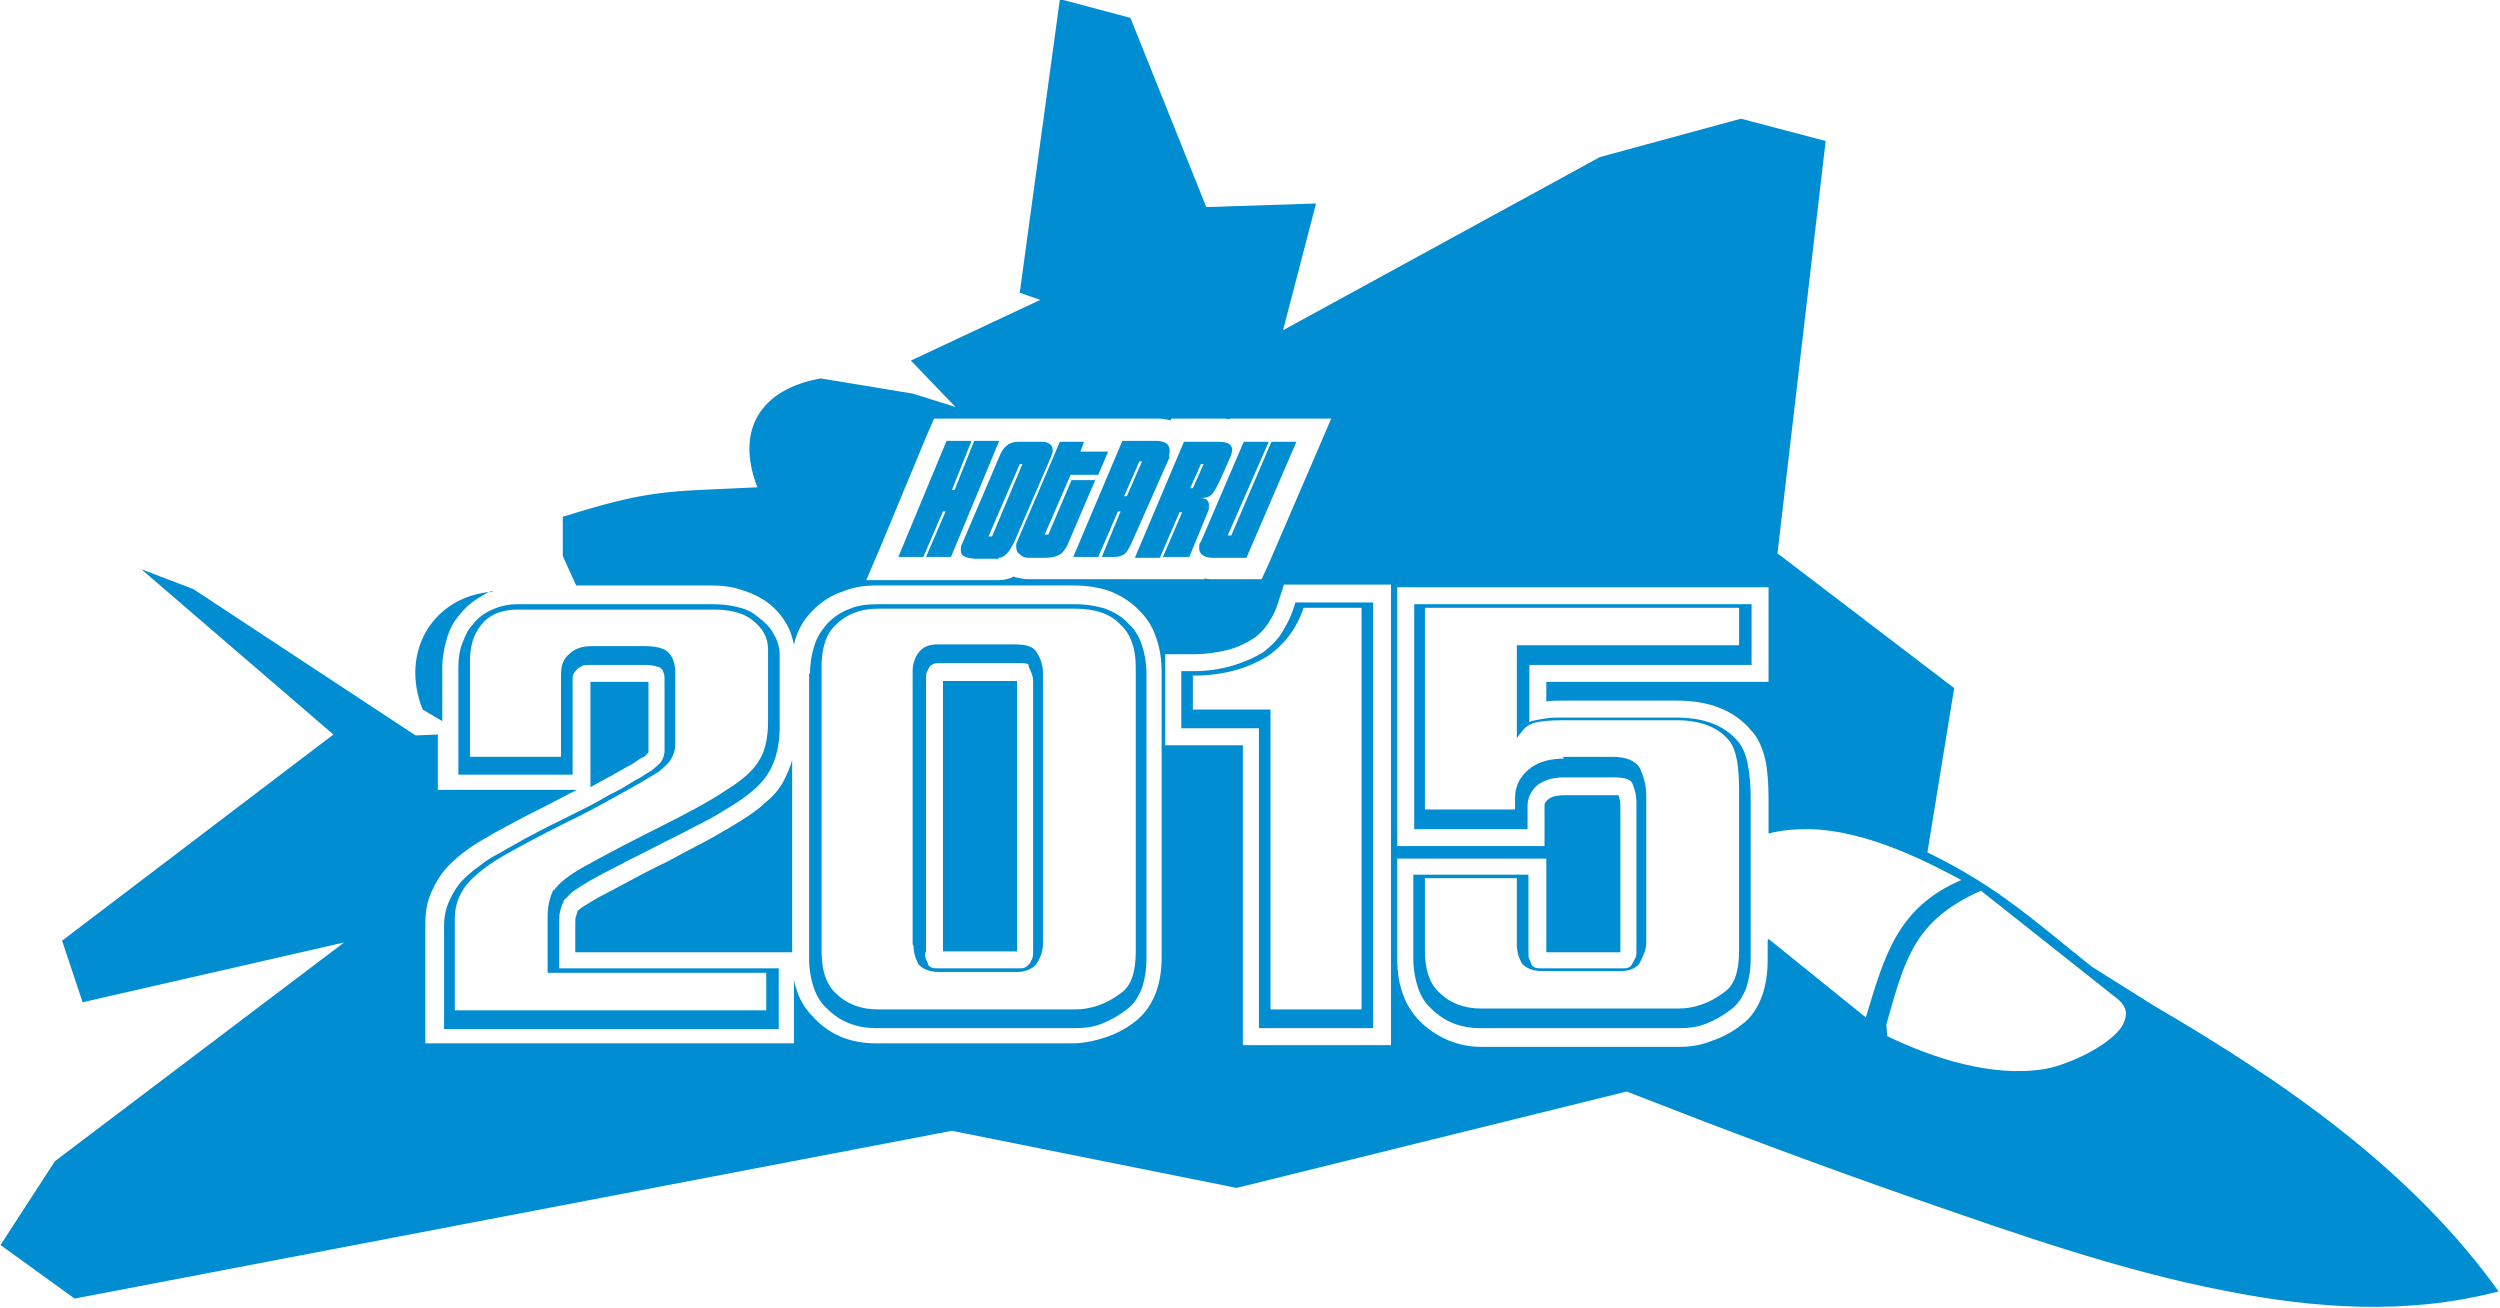 <svg xmlns="http://www.w3.org/2000/svg" xmlns:xlink="http://www.w3.org/1999/xlink" xml:space="preserve" width="1000px" height="523px" version="1.1" shape-rendering="geometricPrecision" text-rendering="geometricPrecision" image-rendering="optimizeQuality" fill-rule="evenodd" clip-rule="evenodd" viewBox="0 0 2800 1465"><g><path fill="#008DD2" d="M647 1020c-1 2 -1 4 -2 6 -1 3 -1 5 -1 9l0 32 214 0 29 0 0 -216c-2 9 -6 17 -10 25 -5 9 -12 17 -21 24 -7 7 -16 13 -27 20l0 0c-8 5 -20 12 -34 20 -13 7 -29 15 -47 25 -17 8 -32 16 -45 23 -13 7 -24 13 -34 18 -7 4 -13 8 -18 11 -2 2 -4 3 -5 4zm-27 -24c-5 10 -7 20 -7 31l0 63 245 0 0 42 -349 0 0 -103c0 -16 6 -31 18 -43 9 -9 22 -19 38 -28 16 -9 38 -21 64 -34 27 -13 45 -23 54 -28 7 -4 16 -9 27 -15 11 -6 20 -12 27 -16 6 -5 11 -9 14 -14 3 -5 5 -10 5 -17l0 -81c0 -8 -2 -15 -6 -20 -4 -6 -14 -9 -27 -9l-61 0c-11 0 -19 3 -25 9 -6 5 -9 12 -9 23l0 92 -102 0 0 -107c0 -17 4 -30 12 -40 9 -12 23 -18 42 -18l218 0c18 0 32 3 42 10 14 10 20 21 20 35l0 80c0 18 -3 33 -10 44 -7 12 -20 23 -38 34 -16 11 -42 25 -78 43 -36 18 -62 32 -80 42 -18 10 -29 19 -34 27zm300 -249c0 -21 5 -37 16 -47 12 -12 28 -18 47 -18l221 0c23 0 40 6 51 18 11 10 17 26 17 47l0 319c0 23 -5 39 -17 47 -16 12 -33 18 -51 18l-221 0c-19 0 -35 -6 -47 -18 -11 -10 -16 -26 -16 -47l0 -319zm103 313c0 7 2 14 6 21 5 5 12 8 22 8l89 0c8 0 15 -3 20 -8 5 -7 8 -15 8 -23l0 -304c0 -8 -2 -15 -7 -23 -3 -6 -11 -9 -24 -9l-87 0c-10 0 -17 3 -22 10 -4 6 -6 13 -6 19l0 307zm502 -379l0 450 -102 0 0 -336 -87 0 0 -38c34 0 63 -8 87 -24 17 -13 30 -30 37 -52l65 0zm227 169c-15 0 -27 3 -37 10 -12 9 -18 20 -18 34l0 13 -101 0 0 -226 352 0 0 42 -249 0 0 104c1 -2 4 -5 7 -9 3 -4 7 -6 12 -8 8 -2 18 -3 32 -3l128 0c27 0 47 8 59 23 8 10 11 28 11 56l0 179c0 23 -5 39 -17 47 -16 12 -33 18 -51 18l-221 0c-19 0 -35 -6 -47 -18 -11 -10 -16 -26 -16 -47l0 -81 103 0 0 75c0 7 2 14 6 21 5 5 12 8 22 8l89 0c9 0 16 -3 20 -8 5 -9 8 -17 8 -23l0 -165c0 -10 -2 -20 -7 -31 -5 -9 -16 -13 -31 -13l-56 0zm-1121 160c-2 4 -3 7 -4 11 -1 4 -1 8 -1 13l0 51 233 0 13 0 0 13 0 42 0 13 -13 0 -349 0 -13 0 0 -13 0 -103c0 -10 2 -19 6 -28 4 -9 9 -17 16 -24l0 0c5 -5 11 -10 18 -15 6 -5 14 -10 22 -14l0 0c8 -5 18 -10 28 -16l0 0c10 -5 22 -12 37 -19l0 0c14 -7 24 -12 32 -16 10 -5 17 -9 22 -12l0 0c5 -3 10 -5 15 -8 1 0 2 -1 12 -7l0 0c5 -3 10 -6 14 -8 4 -3 8 -5 11 -7 2 -2 5 -4 7 -6 2 -2 3 -3 4 -5l0 0c1 -1 1 -3 2 -4 0 -2 1 -4 1 -6l0 -81c0 -3 0 -5 -1 -7l0 0c-1 -2 -1 -4 -3 -5l0 0c-1 -1 -2 -2 -4 -2 -3 -1 -8 -2 -13 -2l-61 0c-4 0 -8 0 -10 1 -2 1 -4 2 -5 3l-1 1 -1 1c-1 1 -2 3 -3 4 -1 2 -1 5 -1 8l0 92 0 13 -13 0 -102 0 -13 0 0 -13 0 -107c0 -10 1 -18 4 -26 3 -8 6 -16 12 -22l0 0c6 -8 13 -13 22 -17 9 -4 18 -6 29 -6l218 0c10 0 19 1 27 3 9 2 16 5 22 10l0 0c8 6 15 12 19 20 5 8 7 16 7 25l0 80c0 10 -1 19 -3 27 -2 9 -5 16 -9 23 -4 7 -10 14 -17 20 -7 6 -15 12 -25 18l0 0c-8 5 -19 12 -33 19 -13 7 -29 15 -47 24 -17 9 -32 16 -45 23 -14 7 -25 13 -34 18 -8 5 -15 9 -20 13 -4 4 -7 7 -9 9zm276 -255c0 -12 2 -23 5 -32 3 -10 9 -18 15 -25l0 0c7 -7 16 -13 25 -16 9 -4 20 -5 31 -5l221 0c13 0 24 2 34 5l0 0c10 4 19 9 26 17 7 6 12 15 15 24 3 9 5 20 5 32l0 319c0 13 -2 24 -5 33 -4 10 -9 18 -17 24l0 0c-9 7 -18 12 -28 16 -10 4 -20 5 -31 5l-221 0c-23 0 -41 -7 -56 -22l0 0c-7 -6 -12 -15 -15 -24 -3 -9 -5 -20 -5 -32l0 -319zm129 313c0 2 0 5 1 7 1 2 2 4 3 7 1 1 2 1 3 2 2 1 5 1 9 1l89 0c3 0 5 0 7 -1 2 -1 3 -2 4 -3 2 -2 3 -5 4 -7 1 -2 1 -5 1 -7l0 -304c0 -5 -2 -10 -5 -16l0 -1 0 -1c0 0 0 0 -1 -1 -2 -1 -6 -1 -11 -1l-87 0c-3 0 -6 0 -8 1 -2 1 -3 2 -4 3l0 0c-1 2 -2 4 -3 6 -1 2 -1 4 -1 6l0 307zm502 -379l0 450 0 13 -13 0 -102 0 -13 0 0 -13 0 -323 -74 0 -13 0 0 -13 0 -38 0 -13 13 0c16 0 30 -2 44 -6 13 -4 25 -9 36 -16 7 -6 14 -12 19 -20 5 -8 10 -17 13 -26l3 -9 9 0 65 0 13 0 0 13zm214 182c-12 0 -22 3 -29 8 -4 3 -7 7 -9 11 -2 4 -3 8 -3 13l0 13 0 13 -13 0 -101 0 -13 0 0 -13 0 -226 0 -13 13 0 352 0 13 0 0 13 0 42 0 13 -13 0 -236 0 0 64c1 0 2 -1 2 -1 4 -1 10 -2 16 -3 6 -1 12 -1 19 -1l128 0c31 0 54 9 69 27l0 0c5 6 9 15 11 27 2 10 3 23 3 37l0 179c0 13 -2 24 -5 33 -4 10 -9 18 -17 24l0 0c-9 7 -18 12 -28 16 -10 4 -20 5 -31 5l-221 0c-23 0 -41 -7 -56 -22l0 0c-7 -6 -12 -15 -15 -24 -3 -9 -5 -20 -5 -32l0 -81 0 -13 13 0 103 0 13 0 0 13 0 75c0 2 0 5 1 7 1 2 2 4 3 7 1 1 2 1 3 2 2 1 5 1 9 1l89 0c3 0 5 0 7 -1 1 0 2 -1 3 -2 2 -3 4 -7 5 -9 1 -2 1 -4 1 -6l0 -165c0 -4 0 -8 -1 -13 -1 -4 -2 -8 -4 -12 -1 -2 -3 -3 -5 -4 -3 -1 -8 -2 -14 -2l-56 0zm-692 -298l-4 0 -22 51 -28 0 54 -130 28 0 -22 55 3 0 22 -55 28 0 -54 130 -28 0 22 -51zm85 -53l-34 81 -4 0 35 -81 3 0zm-27 105c7 0 12 -6 18 -18l41 -95c1 -3 2 -5 2 -7 0 -6 -4 -10 -12 -10l-27 0c-10 0 -17 6 -21 17l-41 96c-2 3 -2 6 -2 9 0 6 5 8 15 9l28 0zm109 -88l-30 70c-2 6 -5 9 -7 12 -4 4 -11 6 -20 6l-18 0c-4 0 -7 -1 -10 -4 -3 -2 -4 -5 -4 -9 0 -2 0 -3 1 -5l48 -112 27 0 -4 11 31 0 -11 26 -31 0 -29 67 4 0 26 -61 28 0zm83 -25l-43 97c-3 6 -5 10 -8 12 -3 2 -6 3 -11 3l-14 0 21 -51 -3 0 -22 51 -28 0 55 -130 38 0c10 0 15 4 15 11 0 2 0 4 -1 6zm-34 5l-17 39 3 0 17 -39 -4 0zm72 3l-12 27 -3 0 12 -27 3 0zm-44 104l28 0 21 -51c1 -2 1 -5 1 -7 0 -5 -3 -8 -10 -8 6 0 10 -1 12 -3 3 -2 6 -8 10 -16l12 -27c1 -3 2 -5 2 -8 0 -6 -5 -9 -15 -9l-39 0 -55 130 28 0 22 -51 3 0 -22 51zm41 -17l48 -112 28 0 -46 105 4 0 45 -105 28 0 -56 130 -38 0c-5 0 -8 -1 -11 -3 -3 -2 -4 -5 -4 -8 0 -2 0 -4 1 -6zm-293 43l-13 0 -3 0 -28 0 -7 0 -31 0 15 -35 54 -130 7 -16 17 0 14 0 14 0 3 0 28 0 6 0 13 0 19 0 8 0c1 0 2 0 4 0l0 0 17 0 27 0 36 0 0 0 7 0 38 0 0 0c5 0 10 1 14 2l1 -2 17 0 39 0c3 0 6 0 9 1l0 -1 17 0 15 0 13 0 3 0 28 0 7 0 31 0 -15 35 -56 130 -7 15 -17 0 -38 0c-3 0 -6 0 -9 -1l0 1 -17 0 -15 0 0 0 -17 0 -28 0 -20 0c-2 0 -3 0 -5 0l-1 0 -13 0 -4 0 -28 0 -6 0 -25 0 0 0 -6 0 -12 0c-5 0 -9 -1 -14 -2l0 0c-1 0 -2 -1 -3 -1 -5 3 -11 4 -17 4l0 0 -28 0 0 0c-2 0 -5 0 -7 0l0 0 -17 0 -14 0zm-894 -12l215 185 -304 231 23 69 293 -67 -324 245 -61 94 83 60 983 -188 319 64 437 -108c110 43 214 82 320 119 115 40 231 81 349 104 101 20 204 28 308 1 -98 -137 -242 -236 -386 -320l-70 -44c-70 -56 -105 -89 -184 -128l30 -184 -198 -151 54 -462 -95 -25 -158 43 -355 194 37 -142 -123 4 -85 -212 -79 -21 -45 329 23 8 -145 68 50 52 -48 -15 -103 -17c-67 12 -96 57 -71 122 -104 5 -118 2 -218 33l0 44 15 33 151 0c11 0 22 1 31 4 11 3 20 7 28 12l0 0c11 7 19 16 25 26 5 8 7 16 9 24 1 -2 1 -5 2 -7 4 -13 11 -23 20 -32l0 0c9 -9 20 -16 32 -20 12 -5 24 -7 38 -7l221 0c15 0 28 2 40 6l0 0c13 5 24 12 33 21 9 9 16 19 20 32 4 11 6 24 6 38l0 319c0 15 -2 28 -6 39 -5 14 -13 25 -23 33l0 0c-10 8 -21 14 -33 18 -12 4 -25 7 -37 7l-221 0c-28 0 -51 -9 -69 -28l0 0c-9 -9 -16 -19 -20 -32 -1 -4 -3 -8 -3 -13l0 41 0 32 -32 0 -349 0 -32 0 0 -32 0 -103c0 -12 2 -24 7 -35 5 -11 11 -21 20 -30l0 0c6 -6 13 -12 20 -17 7 -5 15 -10 24 -15l0 0c8 -5 18 -10 29 -16l0 0c9 -5 21 -11 37 -19l0 0c15 -8 25 -13 31 -16l2 -1 -22 0 -102 0 -32 0 0 -32 0 -30 -25 1 -249 -164 -63 -24zm393 25c-66 5 -104 67 -78 132l22 13 0 -60c0 -11 2 -22 5 -32 3 -11 8 -20 15 -28l0 0c8 -10 18 -17 29 -23 2 -1 4 -2 7 -3zm110 219c4 -2 7 -4 9 -5l0 0c6 -3 10 -6 15 -8 4 -2 -6 3 12 -7l0 0c5 -3 10 -5 14 -8 4 -3 7 -5 10 -6 1 -1 3 -2 4 -4 1 -1 1 -1 1 -1l0 0 0 -79c-1 0 -1 0 -2 0l-61 0c-1 0 -1 0 -2 0l0 92 0 27zm395 184l83 0 0 -303 -83 0 0 303zm502 -377l0 450 0 32 -32 0 -102 0 -32 0 0 -32 0 -304 -55 0 -32 0 0 -32 0 -38 0 -32 32 0c14 0 27 -2 39 -5 11 -3 21 -8 30 -14 5 -4 10 -9 14 -15 4 -6 8 -13 11 -22l7 -22 23 0 65 0 32 0 0 32zm423 363l109 88c21 -69 35 -123 107 -154 -32 -17 -104 -56 -171 -57 -15 0 -31 1 -45 5l0 -39c0 -16 -1 -30 -3 -41 -3 -14 -8 -26 -15 -34l-1 -1c-19 -23 -47 -34 -84 -34l-128 0c-6 0 -12 0 -18 1l0 -22 217 0 32 0 0 -32 0 -42 0 -32 -32 0 -352 0 -32 0 0 32 0 226 0 32 32 0 72 0 0 0 0 0 29 0 32 0 0 -32 0 -13c0 -2 0 -3 1 -4 1 -1 2 -3 4 -4 4 -3 10 -4 18 -4l56 0c2 0 3 0 4 0 0 1 1 3 1 4 1 3 1 5 1 8l0 164 -83 0 0 -73 0 -32 -32 0 -103 0 -32 0 0 32 0 81c0 14 2 27 6 38 4 12 11 23 20 32l0 0c19 18 42 28 69 28l221 0c13 0 25 -2 37 -7 12 -4 23 -10 33 -18l0 0c11 -8 18 -19 23 -33 4 -11 6 -25 6 -39l0 -22zm133 109l-1 -13c21 -75 32 -117 106 -150l154 122c11 10 10 19 4 30 -16 24 -66 45 -88 48 -58 9 -123 -12 -175 -37z"/></g></svg>